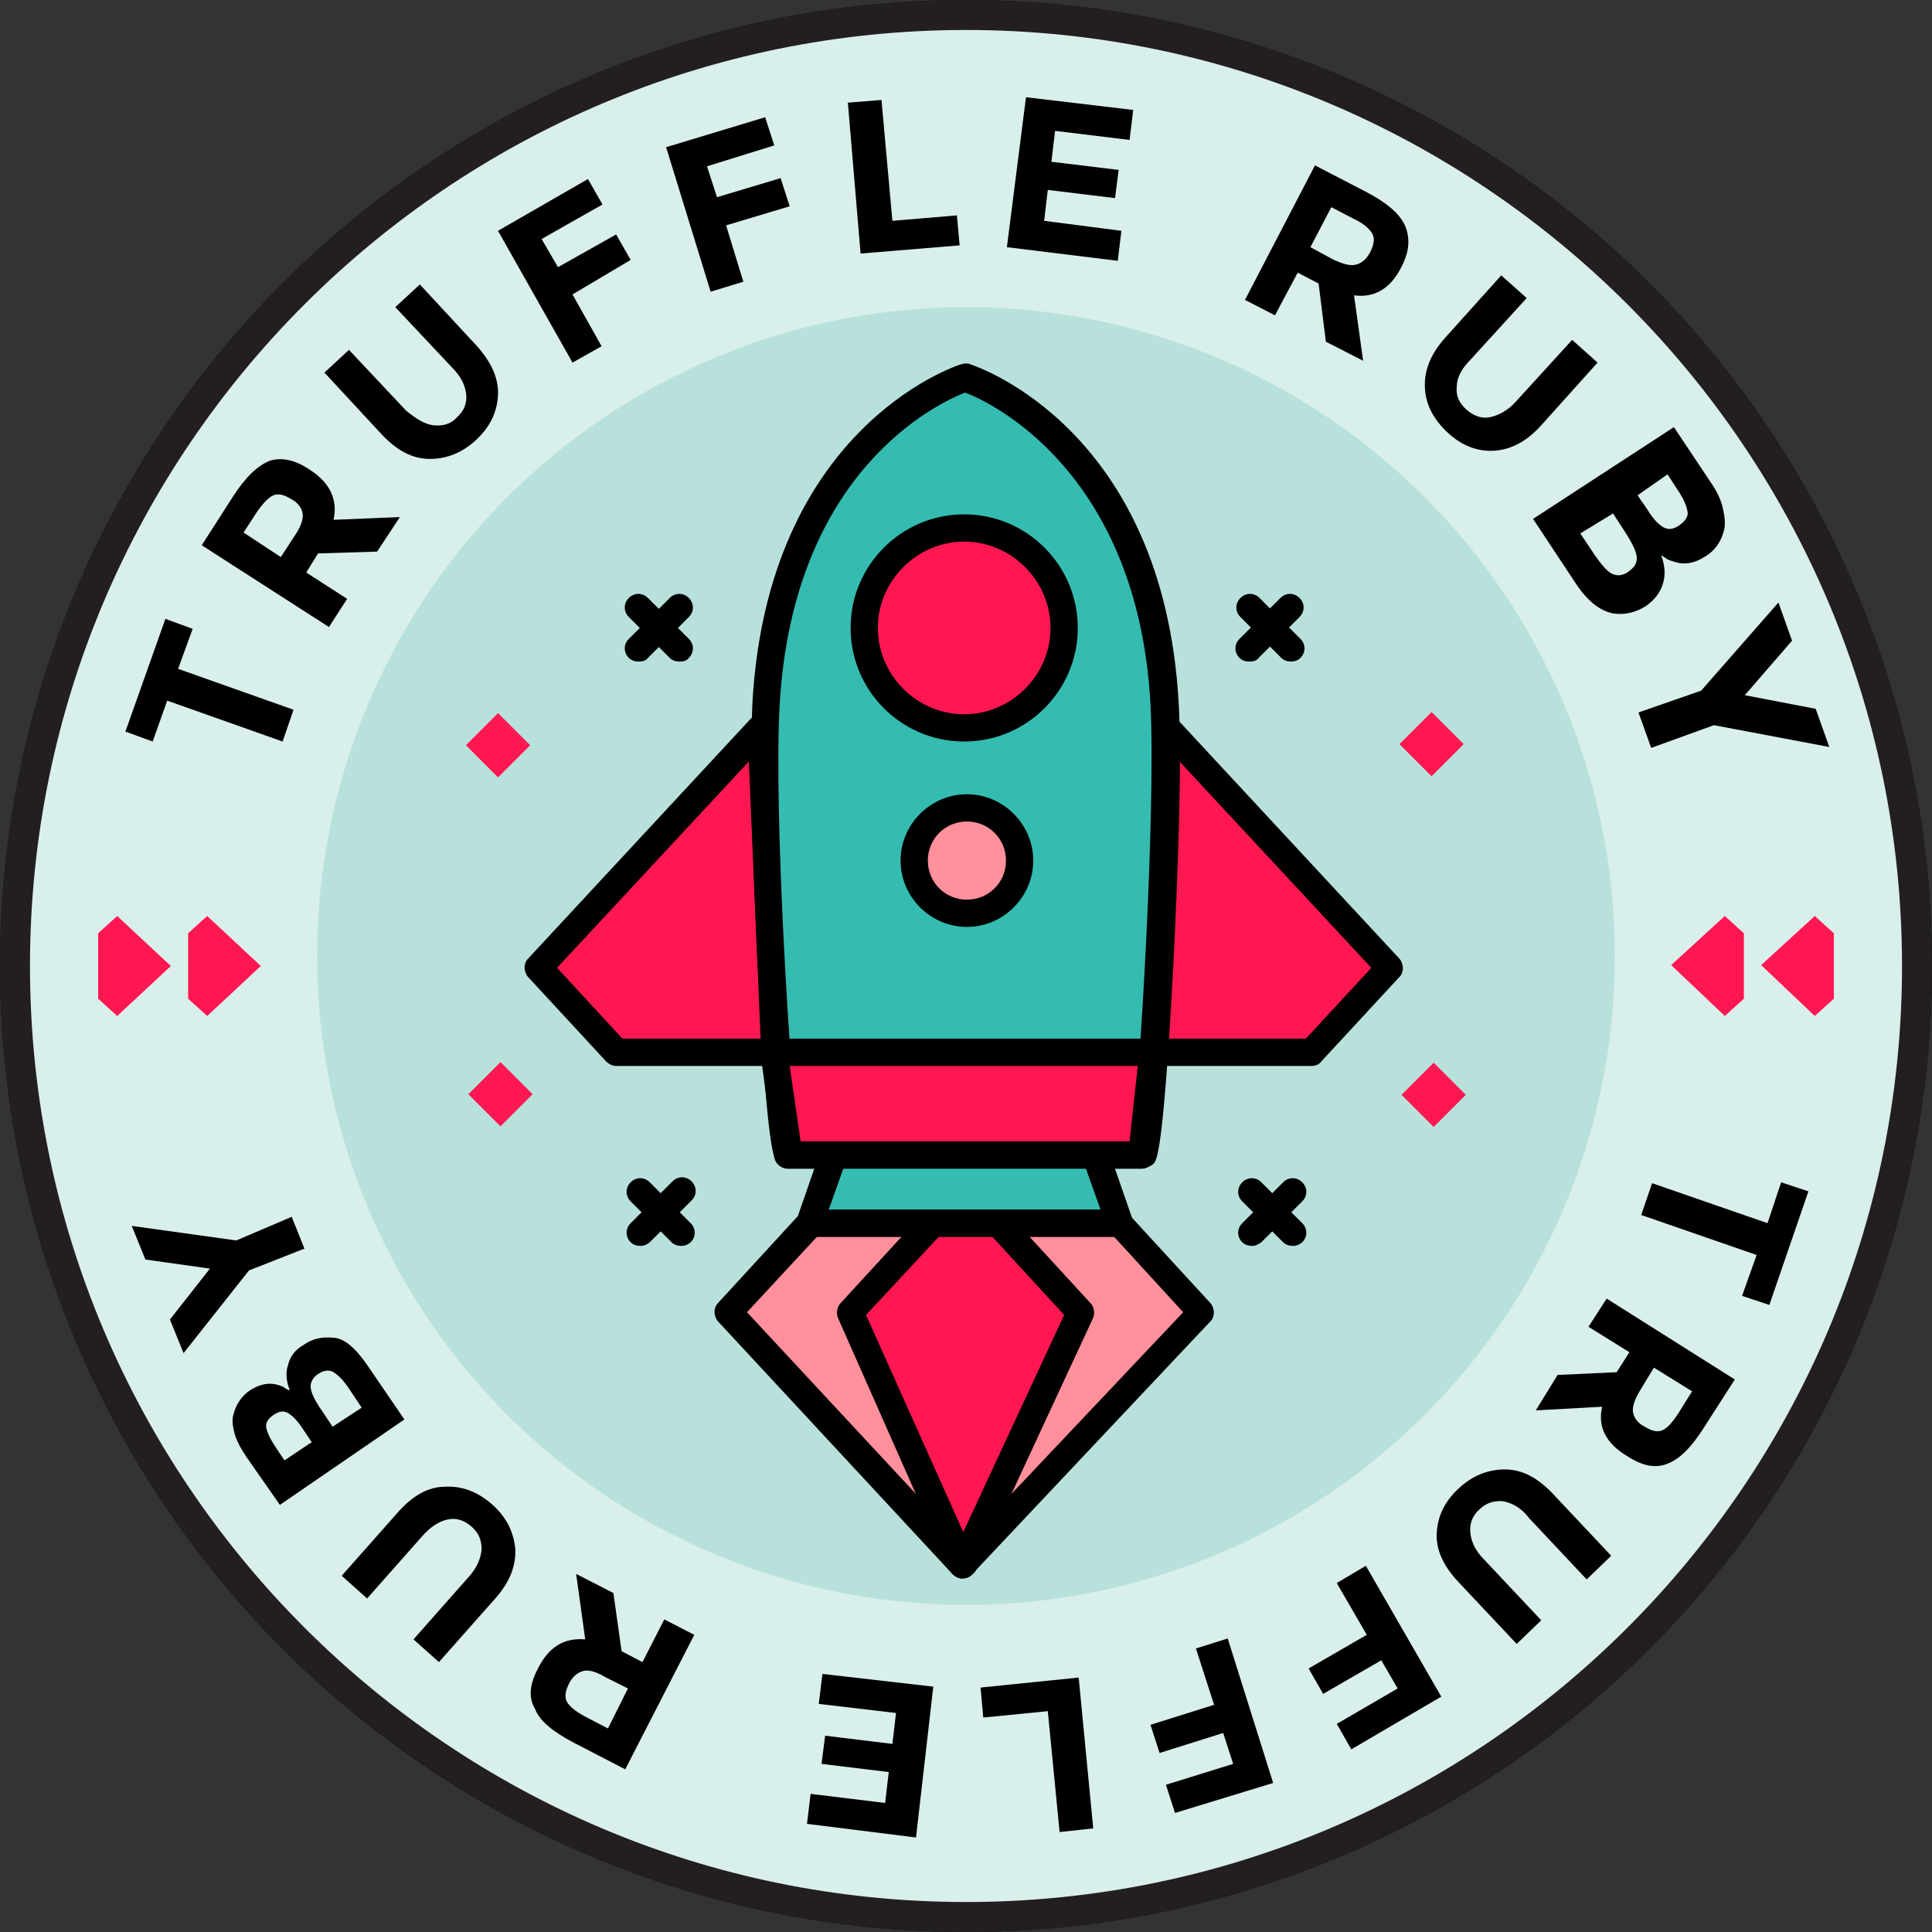 <svg xmlns="http://www.w3.org/2000/svg" xmlns:xlink="http://www.w3.org/1999/xlink" id="Layer_1" x="0" y="0" version="1.1" viewBox="0 0 212.6 212.6" xml:space="preserve" style="enable-background:new 0 0 212.6 212.6"><rect x="0" y="0" width="212.6" height="212.6" fill="#333333" stroke="none"/><style type="text/css">.st0{clip-path:url(#SVGID_2_)}.st1{fill:#d9efec}.st2{fill:#231f20}.st3{fill:#b8e1dc}.st4{fill:#ff1751}.st5{fill:#ff909c}.st6{fill:#34bcb1}.st7{fill:#35bdb2}.st8,.st9{fill:#35bcb1}.st9{stroke:#000;stroke-width:3.001;stroke-linecap:round;stroke-linejoin:round;stroke-miterlimit:10}</style><g><defs><circle id="SVGID_1_" cx="106.3" cy="106.3" r="106.3"/></defs><clipPath id="SVGID_2_"><use xlink:href="#SVGID_1_" style="overflow:visible"/></clipPath><g class="st0"><g><circle cx="106.3" cy="106.3" r="114.9"/></g><g><path d="M106.3,210.9C48.6,210.9,1.7,164,1.7,106.3C1.7,48.6,48.6,1.7,106.3,1.7c57.7,0,104.6,46.9,104.6,104.6 C210.9,164,164,210.9,106.3,210.9z" class="st1"/><path d="M106.3,3.3c56.8,0,103,46.2,103,103s-46.2,103-103,103s-103-46.2-103-103S49.5,3.3,106.3,3.3 M106.3,0 C47.6,0,0,47.6,0,106.3s47.6,106.3,106.3,106.3S212.6,165,212.6,106.3S165,0,106.3,0L106.3,0z" class="st2"/></g><circle cx="106.3" cy="105.2" r="71.4" class="st3"/><g><path d="M193.3,138.1l-12.7-4.4l1.2-3.5l12.7,4.4l1.5-4.5l3,1l-4.3,12.5l-3-1L193.3,138.1z"/><path d="M179,160.2c-2.3-1.4-3.2-3.2-2.7-5.4l-7.3,0.4l2.4-3.9l6.5-0.3l1.4-2.2l-4.5-2.8l2-3.1l14.1,8.9l-3.4,5.3 c-1.4,2.2-2.7,3.5-4.1,4C182.1,161.6,180.7,161.3,179,160.2z M179.7,155.4c0.1,0.6,0.5,1.2,1.3,1.6c0.8,0.5,1.4,0.6,1.9,0.4 c0.5-0.2,1.1-0.8,1.8-1.9l1.5-2.4l-4.2-2.6l-1.4,2.3C179.9,153.9,179.6,154.8,179.7,155.4z"/><path d="M165.4,165.2c-1-0.1-1.9,0.2-2.6,0.9c-0.8,0.7-1.1,1.6-1,2.6s0.6,2,1.5,2.9l6.3,6.7l-2.7,2.6l-6.4-6.8 c-1.7-1.8-2.5-3.6-2.4-5.4c0.1-1.9,0.9-3.5,2.4-4.9c1.5-1.4,3.2-2.1,5.1-2.1c1.9,0,3.6,0.9,5.3,2.7l6.4,6.8l-2.7,2.6l-6.3-6.7 C167.4,165.9,166.4,165.4,165.4,165.2z"/><path d="M148.7,192.5l-1.6-2.8l6.7-3.9l-1.8-3.1l-6.4,3.7l-1.6-2.8l6.4-3.7l-3.3-5.7l3.2-1.9l8.3,14.4L148.7,192.5z"/><path d="M129.3,199.5l-1-3.1l7.4-2.3l-1.1-3.4l-7,2.2l-1-3.1l7-2.2l-2-6.2l3.5-1.1l5,15.9L129.3,199.5z"/><path d="M118.7,184.6l1.6,16.6l-3.7,0.4l-1.3-13.3l-7.1,0.7l-0.3-3.3L118.7,184.6z"/><path d="M88.8,200.7l0.4-3.3l8.2,1l0.4-3.4l-7.4-0.9l0.4-3.1l7.4,0.9l0.4-3.4l-8.5-1l0.4-3.3l12.2,1.4l-1.9,16.6L88.8,200.7z"/><path d="M59.2,183.6c1.2-2.4,2.9-3.4,5.2-3.2l-1-7.2l4.1,2.1l0.9,6.4l2.3,1.2l2.4-4.7l3.3,1.7l-7.6,14.8l-5.6-2.9 c-2.3-1.2-3.8-2.4-4.3-3.7C58.1,186.8,58.3,185.3,59.2,183.6z M64.1,183.9c-0.6,0.2-1.1,0.6-1.5,1.4c-0.4,0.8-0.5,1.5-0.2,2 c0.3,0.5,0.9,1,2,1.6l2.5,1.3l2.2-4.4l-2.4-1.2C65.5,183.9,64.7,183.7,64.1,183.9z"/><path d="M53,170.5c0-1-0.3-1.8-1.1-2.5c-0.8-0.7-1.7-1-2.6-0.8c-1,0.2-1.9,0.8-2.8,1.8l-6.1,6.9l-2.8-2.5l6.2-7 c1.6-1.8,3.3-2.8,5.2-2.8c1.9-0.1,3.6,0.6,5.1,1.9c1.6,1.4,2.4,3,2.6,4.9c0.1,1.9-0.6,3.7-2.2,5.5l-6.2,7l-2.8-2.5l6.1-6.9 C52.5,172.5,52.9,171.5,53,170.5z"/><path d="M40.4,150.2l4.1,6l-13.7,9.4l-3.7-5.3c-0.6-0.9-1.1-1.8-1.3-2.6c-0.2-0.8-0.3-1.5-0.1-2.1c0.3-1.1,0.9-2,1.8-2.6 c1.1-0.7,2.1-0.9,3.1-0.6c0.3,0.1,0.6,0.2,0.7,0.3c0.1,0.1,0.3,0.2,0.6,0.3c-0.4-1-0.5-1.9-0.2-2.8c0.2-0.9,0.8-1.7,1.7-2.2 c1-0.7,2-0.9,3.2-0.8C37.8,147.2,39.1,148.3,40.4,150.2z M34.3,158.7l-1-1.5c-0.6-0.9-1.1-1.4-1.6-1.7c-0.5-0.3-1-0.2-1.6,0.2 s-0.9,0.9-0.8,1.4c0.1,0.5,0.4,1.2,1,2.1l1,1.5L34.3,158.7z M39.8,154.9l-1.4-2.1c-0.6-0.9-1.2-1.5-1.7-1.8 c-0.5-0.3-1.1-0.2-1.7,0.2c-0.6,0.4-0.9,1-0.8,1.6c0.1,0.6,0.5,1.4,1.2,2.4l1.2,1.8L39.8,154.9z"/><path d="M32.1,133.9l1.4,3.5l-6.1,2.4l-7.2,9.1l-1.5-3.7l4.4-5.6l-7.1-1l-1.5-3.7l11.5,1.6L32.1,133.9z"/><path d="M19.6,73.6l12.7,4.5l-1.2,3.5l-12.7-4.5l-1.6,4.5l-3-1.1l4.4-12.4l3,1.1L19.6,73.6z"/><path d="M34.1,51.7c2.2,1.4,3.1,3.3,2.6,5.5l7.3-0.3l-2.5,3.8l-6.5,0.2L33.7,63l4.5,2.9l-2,3.1l-14-9l3.4-5.3 c1.4-2.2,2.8-3.5,4.1-4C31,50.3,32.5,50.6,34.1,51.7z M33.3,56.5c-0.1-0.6-0.5-1.2-1.3-1.6c-0.8-0.5-1.4-0.6-1.9-0.4 c-0.5,0.2-1.1,0.8-1.8,1.8l-1.5,2.3l4.1,2.7l1.5-2.3C33.1,58,33.4,57.1,33.3,56.5z"/><path d="M47.7,46.8c1,0.1,1.9-0.1,2.6-0.9c0.8-0.7,1.1-1.6,1-2.5c-0.1-1-0.6-2-1.5-2.9l-6.3-6.7l2.7-2.5l6.3,6.8 c1.6,1.8,2.4,3.6,2.3,5.4c-0.1,1.9-0.9,3.5-2.4,4.9c-1.5,1.4-3.2,2.1-5.1,2.1c-1.9,0-3.6-0.9-5.3-2.7l-6.3-6.8l2.7-2.5l6.3,6.7 C45.8,46.1,46.8,46.7,47.7,46.8z"/><path d="M64.7,19.7l1.6,2.8l-6.7,3.8l1.8,3.1l6.4-3.6l1.6,2.8L63,32.4l3.2,5.7l-3.2,1.8l-8.2-14.5L64.7,19.7z"/><path d="M84.2,12.9l1,3.1l-7.4,2.3l1.1,3.4l7-2.1l1,3.1l-7,2.1l1.9,6.2l-3.6,1.1l-4.9-15.9L84.2,12.9z"/><path d="M94.7,27.9l-1.4-16.6l3.7-0.3l1.2,13.3l7.1-0.6l0.3,3.3L94.7,27.9z"/><path d="M124.7,12.1l-0.4,3.3l-8.2-1l-0.4,3.4l7.4,0.9l-0.4,3.1l-7.4-0.9l-0.4,3.4l8.5,1.1l-0.4,3.3l-12.2-1.5l2.1-16.5 L124.7,12.1z"/><path d="M154.2,29.4c-1.2,2.4-3,3.4-5.2,3.1l1,7.2l-4.1-2.1l-0.8-6.4l-2.3-1.2l-2.5,4.7L137,33l7.7-14.8l5.6,2.9 c2.3,1.2,3.7,2.4,4.3,3.7C155.2,26.2,155.1,27.7,154.2,29.4z M149.3,29.1c0.6-0.2,1.1-0.6,1.5-1.4c0.4-0.8,0.5-1.5,0.2-2 c-0.3-0.5-0.9-1.1-2-1.6l-2.5-1.3l-2.3,4.4l2.4,1.3C147.8,29.1,148.7,29.3,149.3,29.1z"/><path d="M160.3,42.6c-0.1,1,0.3,1.8,1.1,2.5c0.8,0.7,1.7,1,2.6,0.8s1.9-0.7,2.8-1.7l6.2-6.8l2.8,2.5l-6.2,6.9 c-1.6,1.8-3.4,2.7-5.2,2.8c-1.9,0.1-3.6-0.6-5.1-2c-1.5-1.4-2.4-3-2.5-4.9c-0.1-1.9,0.6-3.7,2.2-5.5l6.2-6.9l2.8,2.5l-6.2,6.8 C160.8,40.6,160.3,41.6,160.3,42.6z"/><path d="M173.2,63.9l-4.5-6.8L184.2,47l4,6c0.7,1,1.2,2,1.4,3c0.2,0.9,0.3,1.7,0.1,2.4c-0.3,1.2-1,2.2-2,2.8 c-1.2,0.8-2.4,1-3.5,0.6c-0.4-0.1-0.6-0.2-0.8-0.3c-0.1-0.1-0.3-0.2-0.6-0.4c0.4,1.1,0.5,2.1,0.2,3.1c-0.3,1-0.9,1.8-1.9,2.5 c-1.1,0.7-2.3,1-3.6,0.8C176,67.2,174.6,66.1,173.2,63.9z M173.9,58.7l1.6,2.4c0.7,1,1.3,1.7,1.8,2c0.6,0.3,1.2,0.3,1.9-0.2 c0.7-0.5,1-1,0.9-1.7c-0.1-0.7-0.6-1.6-1.3-2.7l-1.3-2L173.9,58.7z M180.2,54.5l1.1,1.6c0.6,1,1.2,1.6,1.7,1.9 c0.5,0.3,1.1,0.3,1.8-0.2c0.7-0.5,1-1,0.9-1.5c-0.1-0.6-0.4-1.4-1.1-2.4l-1.1-1.7L180.2,54.5z"/><path d="M181.7,82.3l-1.4-3.9l6.9-2.4l8.5-9.7l1.5,4.2l-5.2,6l7.8,1.5l1.5,4.2l-12.7-2.4L181.7,82.3z"/></g><g><polygon points="191.9 109.9 191.9 102.7 189.8 100.8 183.9 106.2 189.8 111.8" class="st4"/><polygon points="201.8 109.9 201.8 102.7 199.7 100.8 193.8 106.2 199.7 111.8" class="st4"/></g><g><polygon points="20.7 102.7 20.7 109.9 22.8 111.8 28.7 106.3 22.8 100.8" class="st4"/><polygon points="10.8 102.7 10.8 109.9 12.9 111.8 18.8 106.3 12.9 100.8" class="st4"/></g><g><polygon points="123.2 134.6 89.2 134.6 80.2 144.4 105.9 172.2 132.2 144.4" class="st5"/><path d="M105.9,173.7C105.9,173.7,105.9,173.7,105.9,173.7c-0.4,0-0.8-0.2-1.1-0.5l-25.8-27.8c-0.5-0.6-0.5-1.5,0-2l9-9.8 c0.3-0.3,0.7-0.5,1.1-0.5h34c0.4,0,0.8,0.2,1.1,0.5l9,9.8c0.5,0.6,0.5,1.5,0,2L107,173.2C106.8,173.5,106.4,173.7,105.9,173.7z M82.2,144.4L106,170l24.2-25.6l-7.6-8.3H89.9L82.2,144.4z"/></g><g><polygon points="126.9 115.8 144.3 115.8 152.9 106.5 128.4 80.1" class="st4"/><path d="M144.3,117.3h-17.4c-0.4,0-0.8-0.2-1.1-0.5c-0.3-0.3-0.4-0.7-0.4-1.1l1.5-35.7c0-0.6,0.4-1.1,1-1.3 c0.6-0.2,1.2-0.1,1.6,0.4l24.5,26.4c0.5,0.6,0.5,1.5,0,2l-8.6,9.3C145.2,117.1,144.8,117.3,144.3,117.3z M128.5,114.3h15.2 l7.2-7.8l-21.1-22.7L128.5,114.3z"/></g><g><polygon points="85.2 115.8 67.8 115.8 59.3 106.5 83.7 80.1" class="st4"/><path d="M85.2,117.3H67.8c-0.4,0-0.8-0.2-1.1-0.5l-8.6-9.3c-0.5-0.6-0.5-1.5,0-2l24.5-26.4c0.4-0.4,1-0.6,1.6-0.4 c0.6,0.2,1,0.7,1,1.3l1.5,35.7c0,0.4-0.1,0.8-0.4,1.1C86,117.1,85.6,117.3,85.2,117.3z M68.5,114.3h15.2l-1.3-30.5l-21.1,22.7 L68.5,114.3z"/></g><g><polygon points="109.8 134.6 118.8 144.4 105.9 172.2 93.6 144.4 102.6 134.6" class="st4"/><path d="M105.9,173.7C105.9,173.7,105.9,173.7,105.9,173.7c-0.6,0-1.1-0.4-1.4-0.9L92.2,145c-0.2-0.5-0.1-1.2,0.3-1.6l9-9.8 c0.3-0.3,0.7-0.5,1.1-0.5h7.3c0.4,0,0.8,0.2,1.1,0.5l9,9.8c0.4,0.4,0.5,1.1,0.3,1.6l-12.9,27.8 C107.1,173.3,106.5,173.7,105.9,173.7z M95.3,144.7l10.7,23.9l11.1-23.9l-7.9-8.6h-5.9L95.3,144.7z"/></g><g><path d="M106.1,41.6c0,0-20.2,6.5-21.8,35.8c-0.7,12.4,1.5,49.7,2.4,49.7s19.4,0,19.4,0h0.1c0,0,18.5,0,19.4,0 c0.9,0,3.1-37.3,2.4-49.7c-1.6-29.3-21.8-35.8-21.8-35.8H106.1z" class="st6"/><path d="M125.6,128.6H86.7c-0.4,0-0.8-0.2-1.1-0.5c-0.4-0.4-1.2-1.2-2.2-21.6c-0.5-9.9-0.9-22.7-0.6-29.2 c1.7-30,22-36.9,22.9-37.2c0.1,0,0.3-0.1,0.5-0.1h0.1c0.2,0,0.3,0,0.5,0.1c0.9,0.3,21.2,7.2,22.9,37.2c0.4,6.5-0.1,19.3-0.6,29.2 c-1.1,20.4-1.8,21.2-2.2,21.6C126.5,128.4,126,128.6,125.6,128.6z M87.9,125.6h36.6c0.9-5.8,2.7-36.4,2.1-48.1 c-1.4-25.7-17.7-33.3-20.4-34.3c-2.8,1.1-18.9,8.4-20.4,34.3C85.1,89.2,87,119.8,87.9,125.6z"/></g><g><circle cx="106.1" cy="69.1" r="11" class="st4"/><path d="M106.1,81.6c-6.9,0-12.5-5.6-12.5-12.5c0-6.9,5.6-12.5,12.5-12.5c6.9,0,12.5,5.6,12.5,12.5C118.6,76,113,81.6,106.1,81.6 z M106.1,59.6c-5.2,0-9.5,4.3-9.5,9.5c0,5.2,4.3,9.5,9.5,9.5c5.2,0,9.5-4.3,9.5-9.5C115.6,63.9,111.3,59.6,106.1,59.6z"/></g><g><circle cx="106.4" cy="94.7" r="5.8" class="st5"/><path d="M106.4,102c-4,0-7.3-3.3-7.3-7.3s3.3-7.3,7.3-7.3s7.3,3.3,7.3,7.3S110.4,102,106.4,102z M106.4,90.4 c-2.4,0-4.3,1.9-4.3,4.3s1.9,4.3,4.3,4.3s4.3-1.9,4.3-4.3S108.8,90.4,106.4,90.4z"/></g><g><polygon points="120.6 127.1 91.7 127.1 89.1 134.6 123.3 134.6" class="st7"/><path d="M123.3,136.1H89.1c-0.5,0-0.9-0.2-1.2-0.6s-0.4-0.9-0.2-1.4l2.6-7.5c0.2-0.6,0.8-1,1.4-1h28.9c0.6,0,1.2,0.4,1.4,1 l2.6,7.5c0.2,0.5,0.1,1-0.2,1.4S123.7,136.1,123.3,136.1z M91.2,133.1h29.9l-1.6-4.5H92.8L91.2,133.1z"/></g><g><line x1="126.9" x2="85.2" y1="115.8" y2="115.8" class="st8"/><path d="M126.9,117.3H85.2c-0.8,0-1.5-0.7-1.5-1.5s0.7-1.5,1.5-1.5h41.7c0.8,0,1.5,0.7,1.5,1.5S127.8,117.3,126.9,117.3z"/></g><g><path d="M81.5,143.9" class="st9"/></g><g><polygon points="125.6 127.1 86.7 127.1 85.2 115.8 126.9 115.8" class="st4"/><path d="M125.6,128.6H86.7c-0.8,0-1.4-0.6-1.5-1.3L83.7,116c-0.1-0.4,0.1-0.9,0.4-1.2c0.3-0.3,0.7-0.5,1.1-0.5h41.7 c0.4,0,0.8,0.2,1.1,0.5s0.4,0.7,0.4,1.2l-1.3,11.3C127,128,126.4,128.6,125.6,128.6z M88.1,125.6h36.2l0.9-8.3H86.9L88.1,125.6z"/></g><g><path d="M137.5,72.8c-0.4,0-0.8-0.1-1.1-0.4c-0.6-0.6-0.6-1.5,0-2.1l4.5-4.5c0.6-0.6,1.5-0.6,2.1,0s0.6,1.5,0,2.1l-4.5,4.5 C138.3,72.7,137.9,72.8,137.5,72.8z"/></g><g><path d="M142.1,72.8c-0.4,0-0.8-0.1-1.1-0.4l-4.5-4.5c-0.6-0.6-0.6-1.5,0-2.1s1.5-0.6,2.1,0l4.5,4.5c0.6,0.6,0.6,1.5,0,2.1 C142.8,72.7,142.4,72.8,142.1,72.8z"/></g><rect width="5" height="5" x="155.1" y="79.4" class="st4" transform="matrix(0.707 -0.707 0.707 0.707 -11.797 135.406)"/><g><path d="M74.8,72.8c-0.4,0-0.8-0.1-1.1-0.4l-4.5-4.5c-0.6-0.6-0.6-1.5,0-2.1s1.5-0.6,2.1,0l4.5,4.5c0.6,0.6,0.6,1.5,0,2.1 C75.6,72.7,75.2,72.8,74.8,72.8z"/></g><g><path d="M70.3,72.8c-0.4,0-0.8-0.1-1.1-0.4c-0.6-0.6-0.6-1.5,0-2.1l4.5-4.5c0.6-0.6,1.5-0.6,2.1,0s0.6,1.5,0,2.1l-4.5,4.5 C71.1,72.7,70.7,72.8,70.3,72.8z"/></g><rect width="5" height="5" x="52.3" y="79.4" class="st4" transform="matrix(-0.707 -0.707 0.707 -0.707 35.647 178.653)"/><g><path d="M70.5,137.1c-0.4,0-0.8-0.1-1.1-0.4c-0.6-0.6-0.6-1.5,0-2.1L74,130c0.6-0.6,1.5-0.6,2.1,0s0.6,1.5,0,2.1l-4.5,4.5 C71.3,136.9,70.9,137.1,70.5,137.1z"/></g><g><path d="M75,137.1c-0.4,0-0.8-0.1-1.1-0.4l-4.5-4.5c-0.6-0.6-0.6-1.5,0-2.1s1.5-0.6,2.1,0l4.5,4.5c0.6,0.6,0.6,1.5,0,2.1 C75.8,136.9,75.4,137.1,75,137.1z"/></g><rect width="5" height="5" x="52.5" y="118" class="st4" transform="matrix(-0.707 0.707 -0.707 -0.707 179.152 166.718)"/><g><path d="M142.3,137.1c-0.4,0-0.8-0.1-1.1-0.4l-4.5-4.5c-0.6-0.6-0.6-1.5,0-2.1s1.5-0.6,2.1,0l4.5,4.5c0.6,0.6,0.6,1.5,0,2.1 C143.1,136.9,142.7,137.1,142.3,137.1z"/></g><g><path d="M137.8,137.1c-0.4,0-0.8-0.1-1.1-0.4c-0.6-0.6-0.6-1.5,0-2.1l4.5-4.5c0.6-0.6,1.5-0.6,2.1,0s0.6,1.5,0,2.1l-4.5,4.5 C138.5,136.9,138.2,137.1,137.8,137.1z"/></g><rect width="5" height="5" x="155.3" y="118" class="st4" transform="matrix(0.707 0.707 -0.707 0.707 131.391 -76.281)"/></g></g></svg>